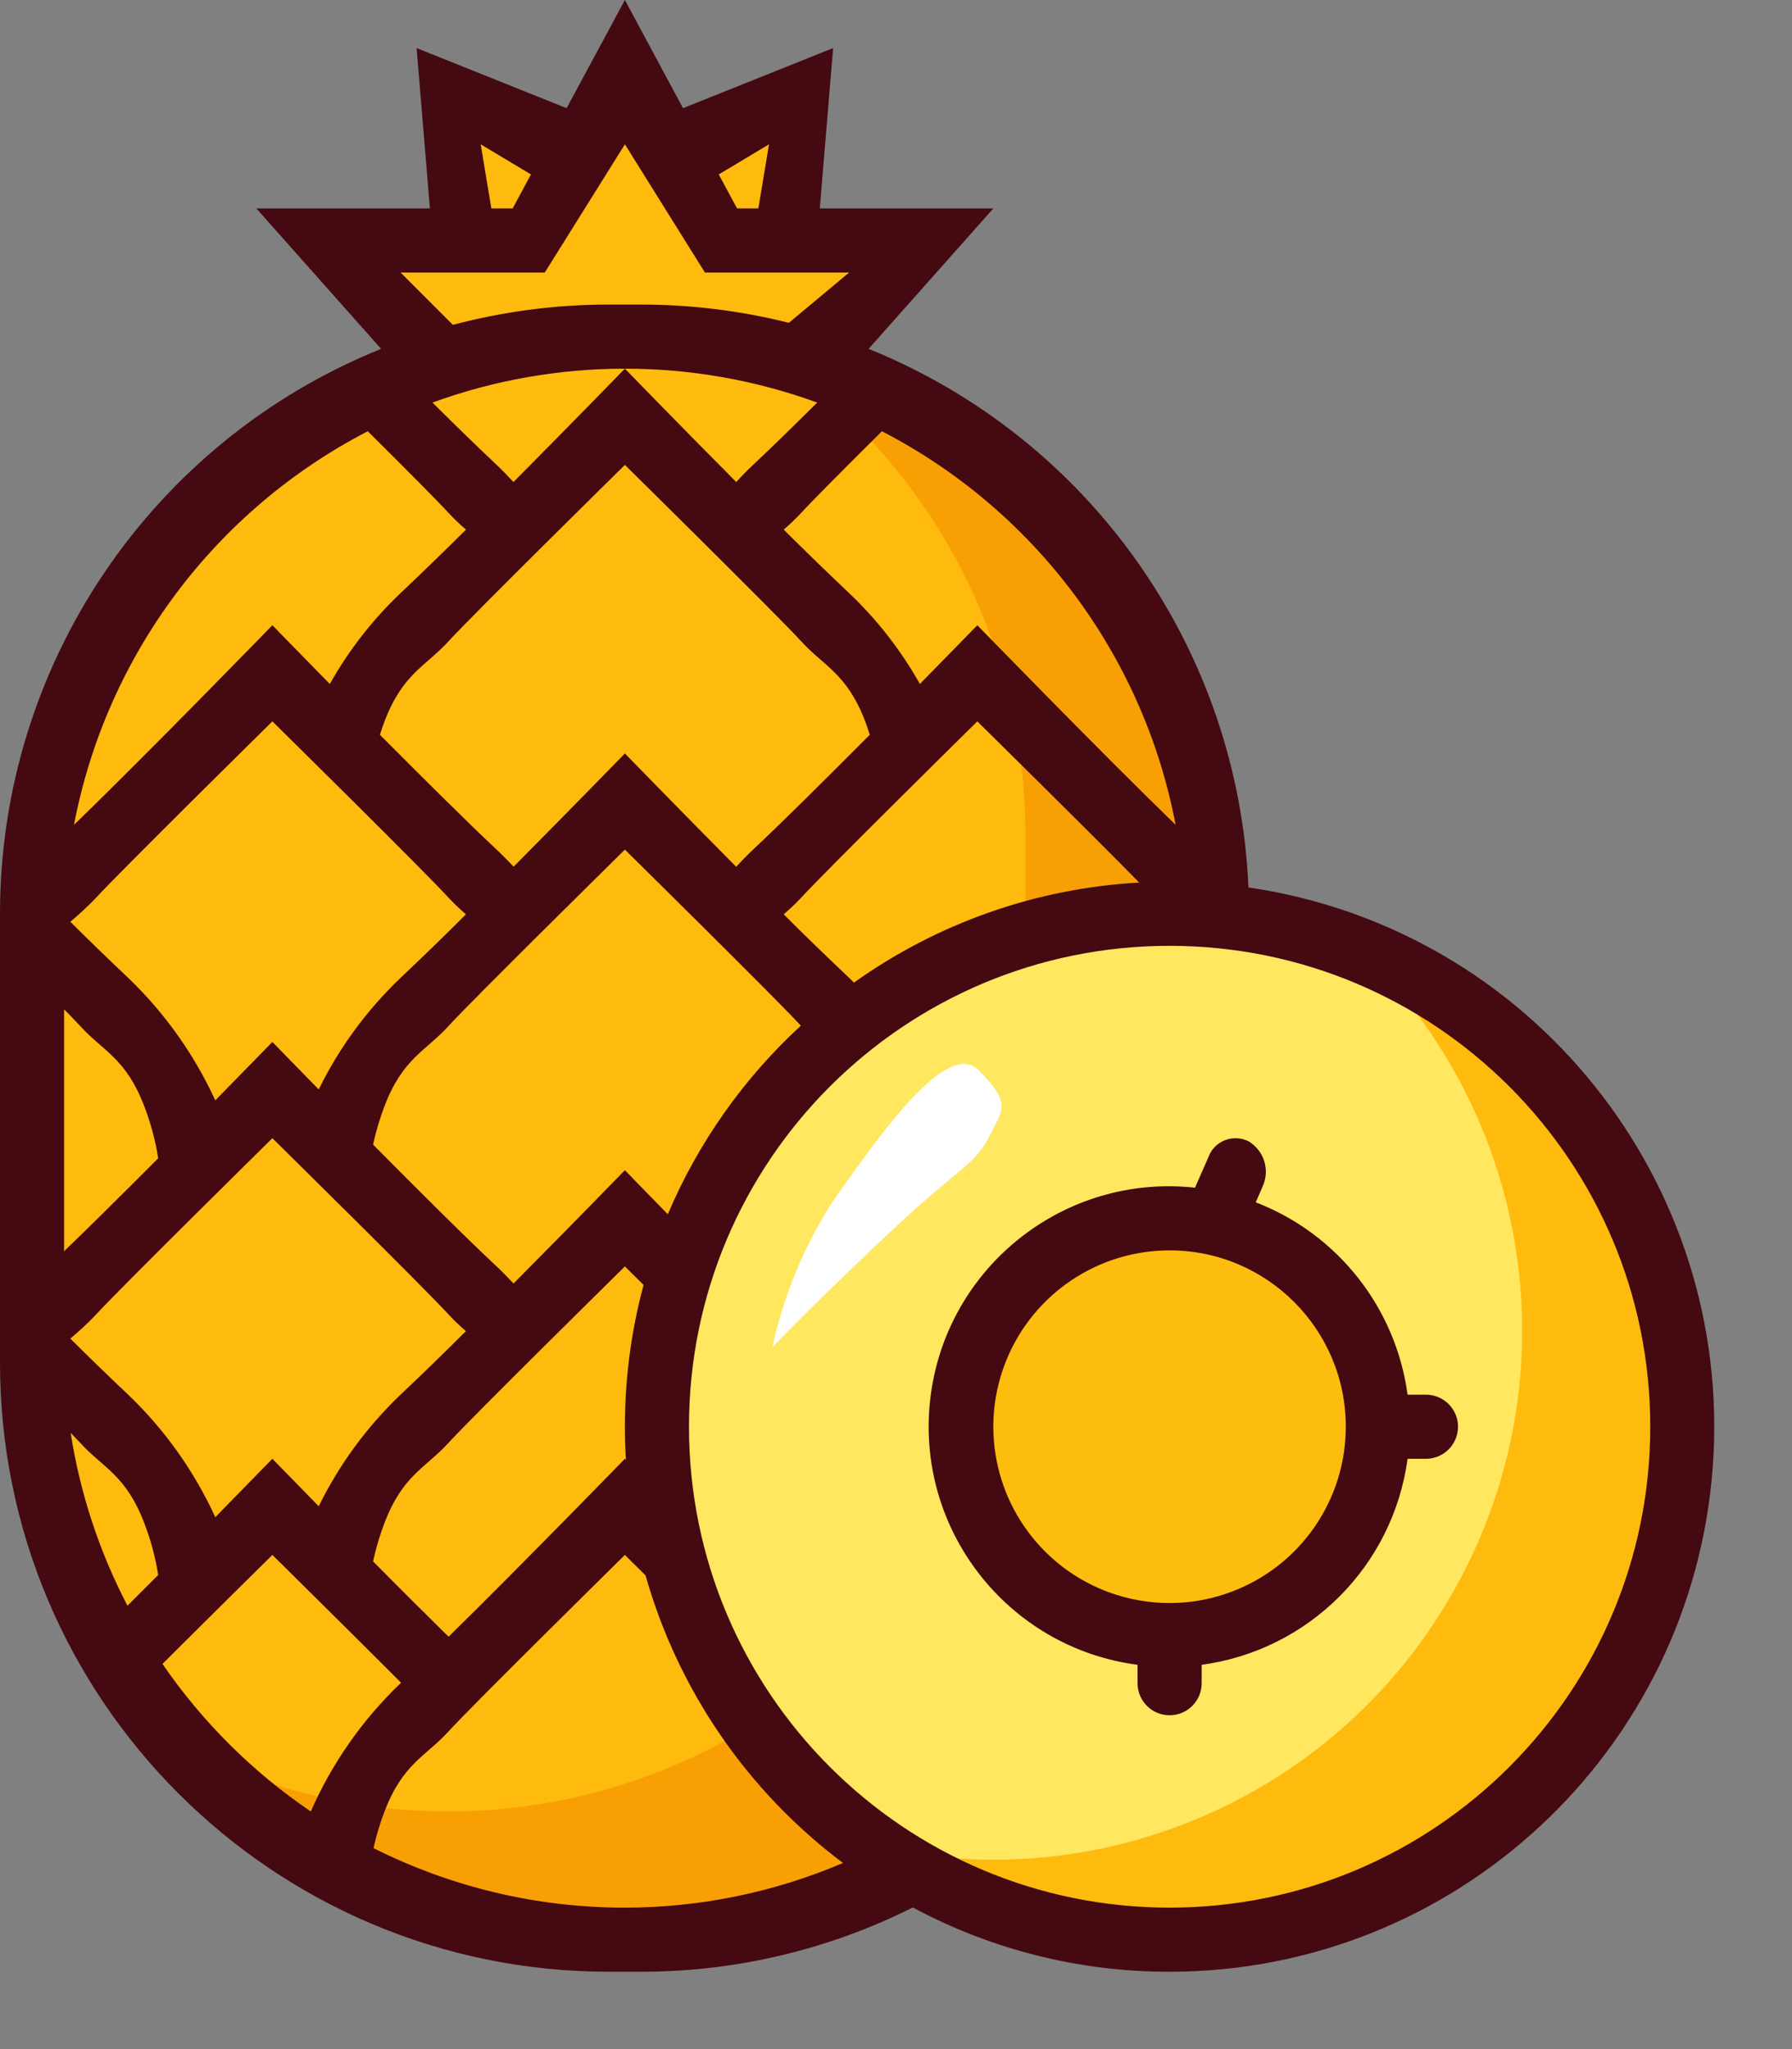 <svg width="21" height="24" viewBox="0 0 21 24" fill="none" xmlns="http://www.w3.org/2000/svg">
<rect x="0" y="0" width="21" height="24" fill="#808080" stroke="none"/>
<path d="M7.323 22.906C3.382 22.906 0.188 19.712 0.188 15.772V10.89C0.188 7.829 2.141 5.11 5.04 4.131L4.131 2.817H5.257V1.314L6.572 1.69L7.323 1.314L8.074 1.69L9.388 1.314V2.817H10.702L9.674 4.154C12.538 5.154 14.457 7.856 14.457 10.89V15.772C14.457 19.712 11.263 22.906 7.323 22.906Z" fill="#FFBA0E"/>
<path d="M7.322 22.906C5.163 22.908 3.12 21.929 1.767 20.246C3.855 21.505 6.459 21.541 8.581 20.342C10.703 19.143 12.016 16.895 12.016 14.457V9.763C12.017 7.315 10.692 5.057 8.555 3.863C11.967 4.461 14.457 7.425 14.457 10.89V15.771C14.457 19.712 11.263 22.906 7.322 22.906Z" fill="#F89F04"/>
<path d="M7.51 16.71C7.51 20.133 10.284 22.906 13.706 22.906C17.128 22.906 19.902 20.133 19.902 16.71C19.902 13.289 17.128 10.515 13.706 10.515C10.284 10.515 7.51 13.289 7.51 16.71Z" fill="#FFE760"/>
<path d="M13.706 22.906C12.266 22.909 10.871 22.407 9.762 21.489C12.591 22.39 15.662 21.157 17.082 18.55C18.503 15.943 17.875 12.695 15.585 10.806C18.497 11.731 20.299 14.642 19.83 17.661C19.362 20.68 16.762 22.907 13.706 22.906Z" fill="#FFBA0E"/>
<path d="M11.078 16.71C11.078 18.162 12.254 19.339 13.706 19.339C15.158 19.339 16.335 18.162 16.335 16.71C16.335 15.258 15.158 14.082 13.706 14.082C12.254 14.082 11.078 15.258 11.078 16.71Z" fill="#FDBD0F"/>
<path d="M11.473 12.537C11.098 12.152 10.288 13.324 9.768 14.058C9.427 14.583 9.185 15.166 9.052 15.777C9.052 15.777 9.709 15.101 10.496 14.37C11.282 13.639 11.424 13.653 11.615 13.269C11.756 12.986 11.848 12.923 11.473 12.537Z" fill="white"/>
<path d="M13.706 23.094C12.656 23.096 11.622 22.837 10.697 22.341C9.708 22.837 8.616 23.095 7.51 23.094H7.135C3.194 23.094 0 19.9 0 15.959V10.702C0 7.792 1.767 5.174 4.466 4.086L3.004 2.441H5.038L4.882 0.563L6.64 1.267L7.323 0L8.004 1.267L9.763 0.563L9.607 2.441H11.641L10.179 4.086C12.771 5.134 14.511 7.601 14.63 10.394C17.94 10.879 20.314 13.837 20.072 17.174C19.829 20.51 17.052 23.093 13.706 23.094ZM7.323 22.343C8.201 22.343 9.071 22.165 9.879 21.82C8.76 20.981 7.947 19.797 7.565 18.452L7.323 18.212C7.323 18.212 5.525 19.983 5.257 20.278C4.989 20.573 4.721 20.653 4.506 21.217C4.453 21.356 4.409 21.499 4.377 21.646C5.291 22.105 6.299 22.344 7.323 22.343ZM7.323 5.445C7.323 5.445 5.525 7.215 5.257 7.51C4.989 7.805 4.721 7.886 4.506 8.449C4.485 8.504 4.468 8.555 4.452 8.606C4.947 9.103 5.476 9.63 5.82 9.951C5.89 10.017 5.956 10.084 6.019 10.151C6.698 9.467 7.323 8.825 7.323 8.825C7.323 8.825 7.948 9.468 8.627 10.152C8.69 10.084 8.754 10.017 8.825 9.951C9.168 9.63 9.698 9.103 10.193 8.606C10.176 8.553 10.158 8.501 10.139 8.449C9.924 7.886 9.656 7.805 9.388 7.51C9.119 7.215 7.323 5.445 7.323 5.445ZM8.825 5.445C9.026 5.257 9.292 4.998 9.577 4.715C8.854 4.452 8.091 4.318 7.323 4.318C6.553 4.318 5.79 4.452 5.068 4.715C5.316 4.962 5.566 5.205 5.82 5.445C5.891 5.511 5.954 5.578 6.017 5.646C6.697 4.962 7.323 4.318 7.323 4.318C7.323 4.318 7.948 4.962 8.628 5.646C8.69 5.578 8.754 5.511 8.825 5.445ZM9.388 10.515C9.324 10.583 9.255 10.648 9.184 10.709C9.436 10.961 9.692 11.209 9.951 11.453L10.007 11.509C10.988 10.81 12.147 10.403 13.35 10.337C12.823 9.798 11.453 8.449 11.453 8.449C11.453 8.449 9.656 10.219 9.388 10.515ZM7.323 9.951C7.323 9.951 5.525 11.722 5.257 12.016C4.989 12.312 4.721 12.392 4.506 12.955C4.45 13.102 4.405 13.253 4.372 13.406C4.889 13.928 5.458 14.495 5.82 14.833C5.89 14.898 5.955 14.966 6.018 15.033C6.697 14.35 7.323 13.706 7.323 13.706C7.323 13.706 7.526 13.916 7.826 14.222C8.182 13.383 8.714 12.63 9.385 12.013C9.108 11.71 7.323 9.951 7.323 9.951ZM7.542 15.05L7.323 14.833C7.323 14.833 5.525 16.603 5.257 16.898C4.989 17.193 4.721 17.274 4.506 17.837C4.45 17.983 4.405 18.134 4.372 18.288C4.665 18.584 4.96 18.878 5.257 19.17C6.138 18.305 7.323 17.086 7.323 17.086L7.335 17.099C7.327 16.97 7.323 16.84 7.323 16.71C7.323 16.149 7.396 15.591 7.542 15.05ZM3.642 21.217C3.89 20.652 4.248 20.141 4.694 19.715L4.7 19.709C4.079 19.087 3.192 18.212 3.192 18.212C3.192 18.212 2.495 18.899 1.904 19.489C2.371 20.168 2.96 20.754 3.642 21.217ZM1.494 18.807C1.613 18.688 1.734 18.567 1.854 18.447C1.821 18.238 1.766 18.034 1.69 17.837C1.475 17.274 1.207 17.193 0.939 16.898C0.915 16.872 0.875 16.83 0.828 16.782C0.938 17.489 1.163 18.173 1.494 18.807ZM1.502 16.335C1.93 16.744 2.276 17.231 2.523 17.77C2.91 17.375 3.192 17.086 3.192 17.086C3.192 17.086 3.414 17.314 3.735 17.642C3.975 17.153 4.3 16.711 4.694 16.335C4.953 16.09 5.209 15.842 5.46 15.591C5.389 15.53 5.321 15.465 5.257 15.396C4.989 15.101 3.192 13.331 3.192 13.331C3.192 13.331 1.395 15.101 1.126 15.396C1.031 15.496 0.93 15.59 0.824 15.678C1.047 15.9 1.273 16.119 1.502 16.335ZM0.751 14.655C1.063 14.356 1.464 13.957 1.854 13.566C1.821 13.357 1.766 13.152 1.69 12.955C1.475 12.392 1.207 12.312 0.939 12.016C0.877 11.95 0.814 11.885 0.751 11.821V14.655ZM1.502 11.453C1.93 11.863 2.276 12.35 2.523 12.888C2.91 12.493 3.192 12.204 3.192 12.204C3.192 12.204 3.414 12.433 3.735 12.76C3.975 12.271 4.3 11.829 4.694 11.453C4.953 11.209 5.209 10.961 5.46 10.709C5.389 10.648 5.321 10.583 5.257 10.515C4.989 10.219 3.192 8.449 3.192 8.449C3.192 8.449 1.395 10.219 1.126 10.515C1.031 10.614 0.93 10.708 0.824 10.796C1.047 11.018 1.273 11.237 1.502 11.453ZM4.31 5.051C2.516 5.978 1.246 7.677 0.867 9.661C1.753 8.804 3.192 7.323 3.192 7.323C3.192 7.323 3.475 7.614 3.865 8.011C4.087 7.617 4.366 7.258 4.694 6.947C4.953 6.702 5.209 6.454 5.461 6.203C5.389 6.142 5.321 6.077 5.257 6.008C5.14 5.879 4.733 5.471 4.31 5.051ZM5.633 1.69L5.758 2.441H6.008L6.222 2.043L5.633 1.69ZM8.423 2.043L8.637 2.441H8.887L9.012 1.69L8.423 2.043ZM8.261 3.192L7.323 1.69L6.384 3.192H4.694L5.307 3.805C5.903 3.647 6.518 3.567 7.135 3.567H7.51C8.095 3.567 8.677 3.639 9.245 3.781L9.951 3.192H8.261ZM10.335 5.051C9.912 5.471 9.505 5.879 9.388 6.008C9.324 6.077 9.255 6.142 9.184 6.203C9.436 6.454 9.692 6.702 9.951 6.947C10.279 7.258 10.558 7.617 10.78 8.011C11.17 7.614 11.453 7.323 11.453 7.323C11.453 7.323 12.892 8.804 13.777 9.661C13.399 7.677 12.129 5.978 10.335 5.051ZM13.706 11.078C10.595 11.078 8.074 13.599 8.074 16.71C8.074 19.821 10.595 22.343 13.706 22.343C16.817 22.343 19.339 19.821 19.339 16.71C19.339 13.599 16.817 11.078 13.706 11.078ZM16.71 17.086H16.495C16.325 18.342 15.338 19.329 14.082 19.499V19.715C14.082 19.922 13.914 20.09 13.706 20.09C13.499 20.09 13.331 19.922 13.331 19.715V19.499C11.801 19.298 10.719 17.903 10.903 16.372C11.088 14.841 12.471 13.743 14.004 13.911L14.162 13.551C14.195 13.46 14.267 13.388 14.357 13.354C14.447 13.319 14.549 13.325 14.634 13.369C14.814 13.478 14.884 13.704 14.797 13.895L14.716 14.082C15.675 14.452 16.357 15.316 16.495 16.335H16.71C16.918 16.335 17.086 16.503 17.086 16.71C17.086 16.918 16.918 17.086 16.71 17.086ZM13.706 14.645C12.871 14.645 12.118 15.148 11.798 15.92C11.478 16.692 11.655 17.58 12.246 18.171C12.836 18.761 13.725 18.938 14.496 18.618C15.268 18.299 15.771 17.546 15.771 16.71C15.771 15.57 14.847 14.645 13.706 14.645Z" fill="#440911"/>
</svg>
